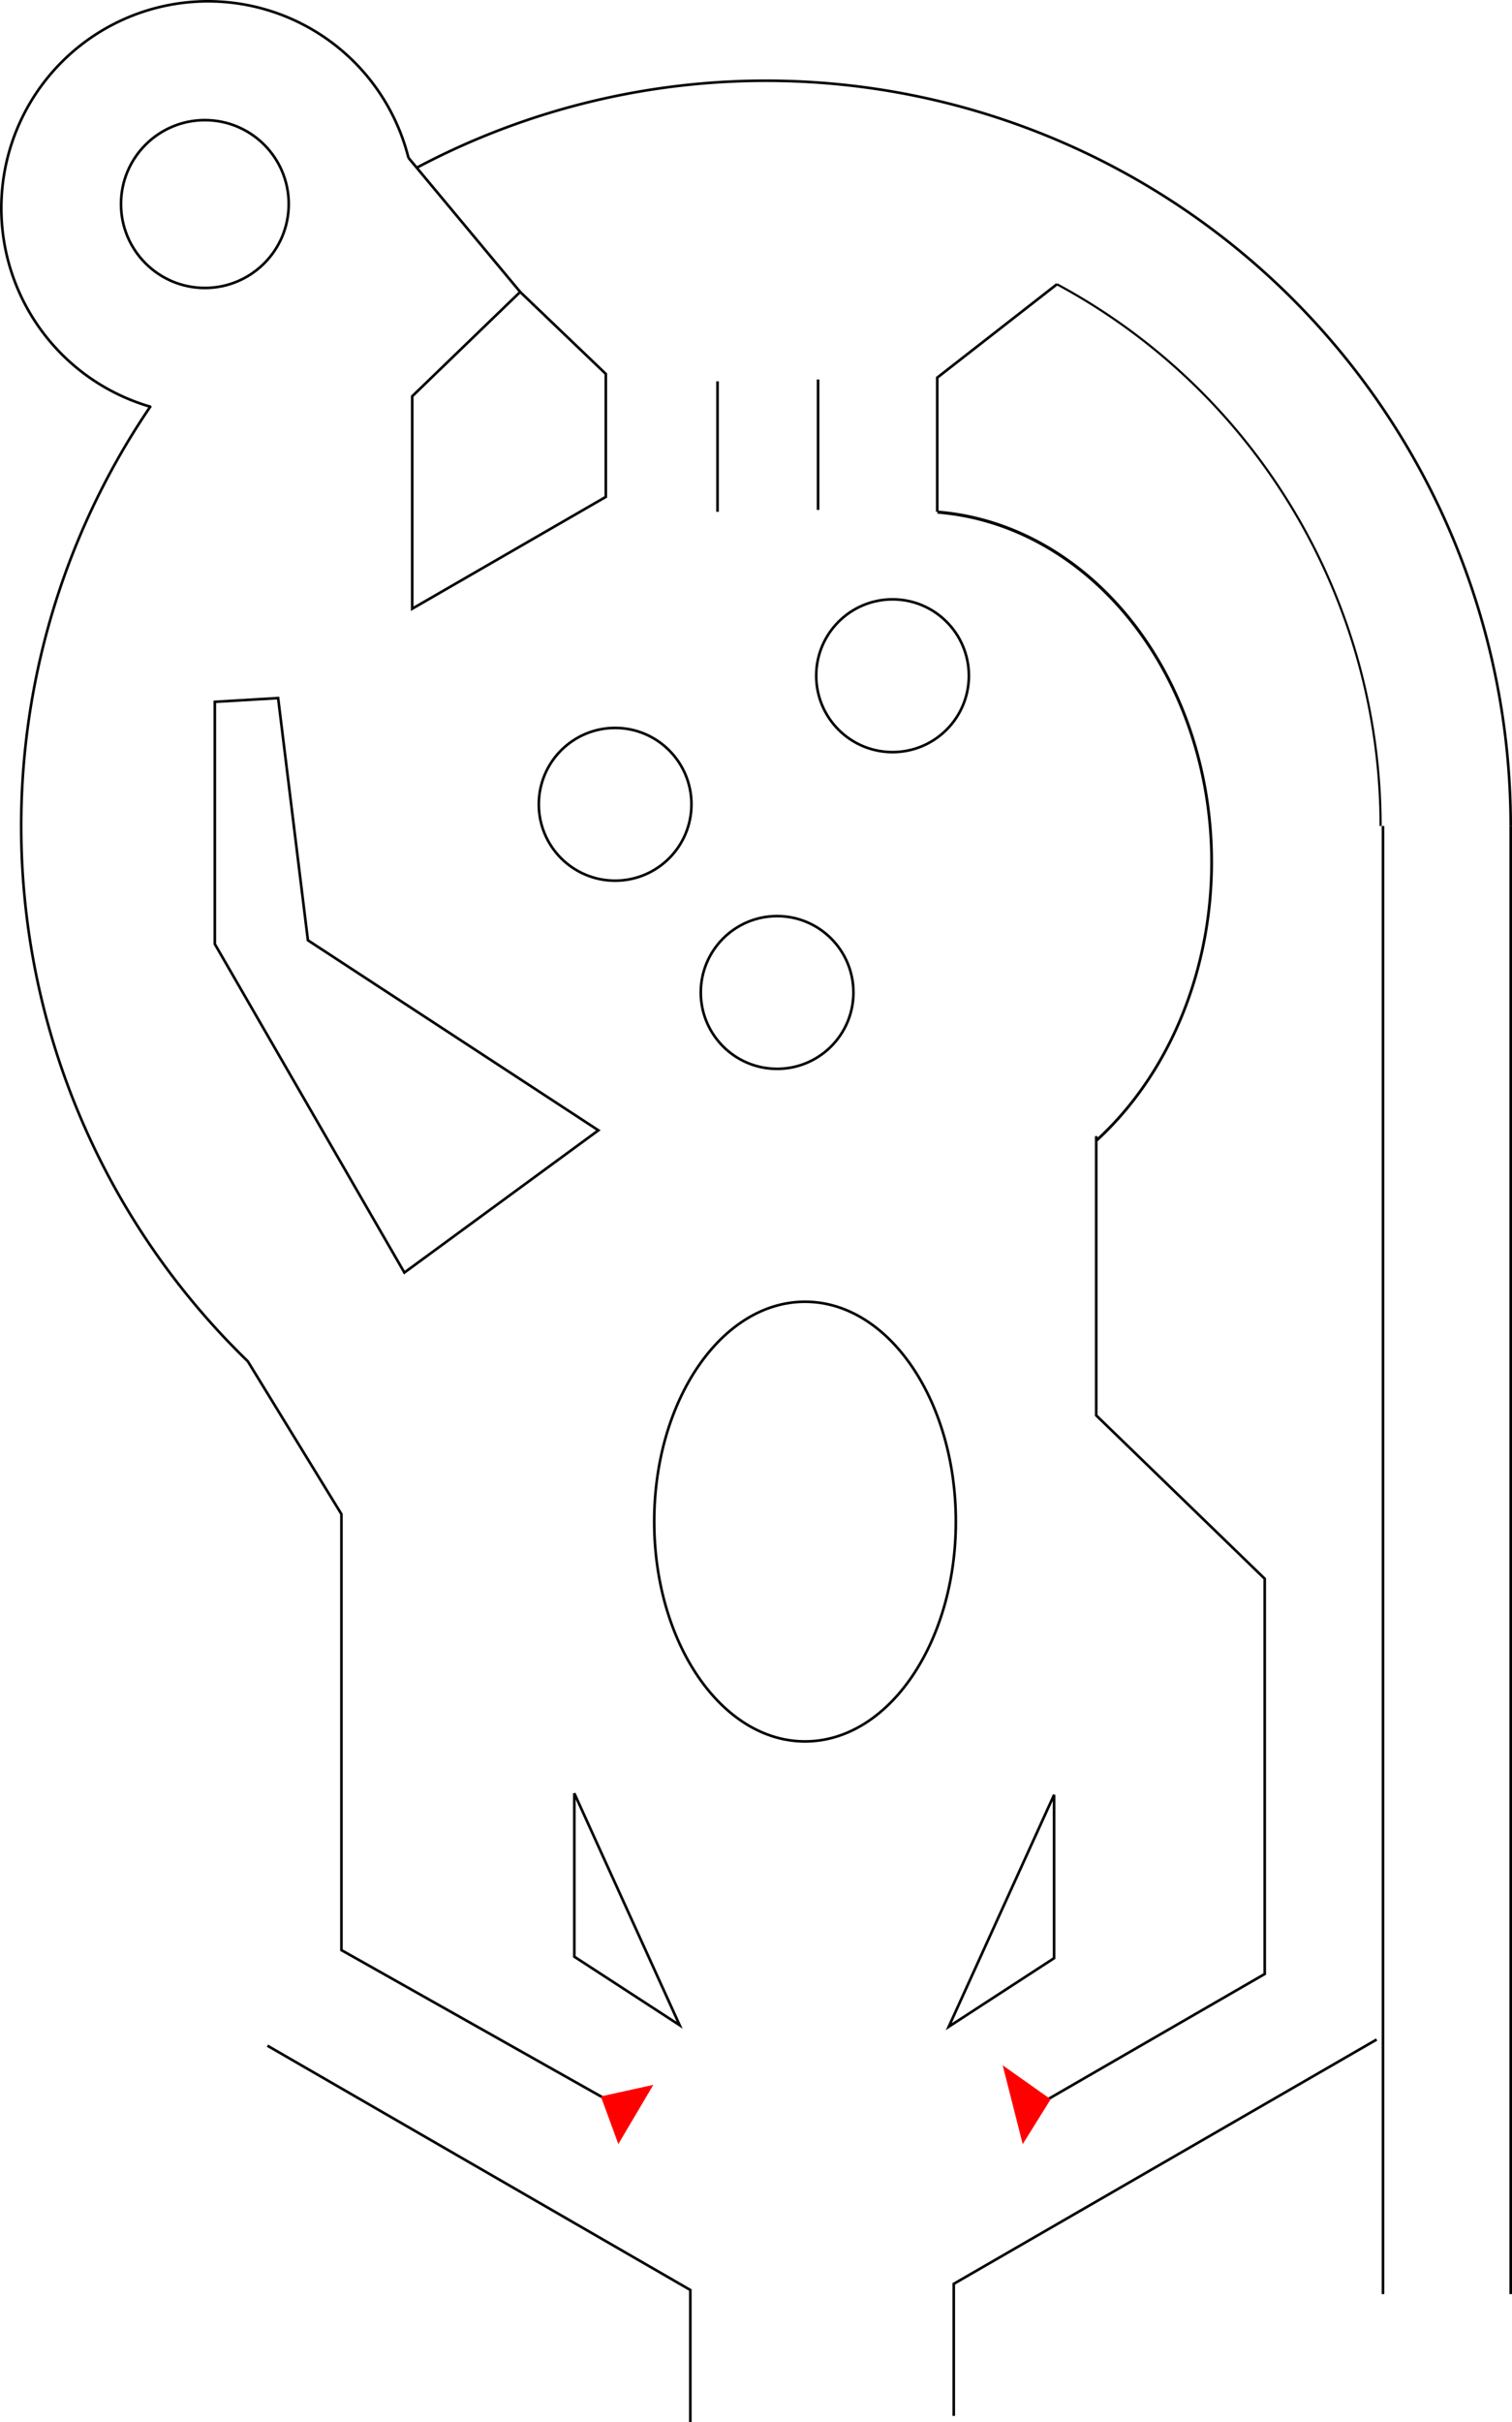 <?xml version="1.0" encoding="UTF-8" standalone="no"?>
<!-- Created with Inkscape (http://www.inkscape.org/) -->

<svg
   xmlns:dc="http://purl.org/dc/elements/1.1/"
   xmlns:cc="http://creativecommons.org/ns#"
   xmlns:rdf="http://www.w3.org/1999/02/22-rdf-syntax-ns#"
   xmlns:svg="http://www.w3.org/2000/svg"
   xmlns="http://www.w3.org/2000/svg"
   xmlns:sodipodi="http://sodipodi.sourceforge.net/DTD/sodipodi-0.dtd"
   xmlns:inkscape="http://www.inkscape.org/namespaces/inkscape"
   width="69.769mm"
   height="111.689mm"
   viewBox="0 0 65.408 104.709"
   version="1.1"
   id="svg8"
   sodipodi:docname="field.svg"
   inkscape:version="0.91 r13725">
  <defs
     id="defs2" />
  <sodipodi:namedview
     id="base"
     pagecolor="#ffffff"
     bordercolor="#666666"
     borderopacity="1.0"
     inkscape:pageopacity="0.0"
     inkscape:pageshadow="2"
     inkscape:zoom="11.313708"
     inkscape:cx="116.48864"
     inkscape:cy="55.474798"
     inkscape:document-units="mm"
     inkscape:current-layer="layer1"
     showgrid="false"
     units="mm"
     inkscape:snap-page="true"
     inkscape:snap-bbox="true"
     inkscape:bbox-paths="true"
     inkscape:bbox-nodes="true"
     inkscape:snap-bbox-edge-midpoints="true"
     inkscape:snap-bbox-midpoints="true"
     inkscape:object-paths="true"
     inkscape:snap-intersection-paths="true"
     inkscape:snap-smooth-nodes="true"
     inkscape:snap-midpoints="true"
     inkscape:snap-object-midpoints="true"
     inkscape:snap-text-baseline="true"
     inkscape:snap-center="true"
     inkscape:snap-global="true"
     inkscape:window-width="1916"
     inkscape:window-height="1148"
     inkscape:window-x="0"
     inkscape:window-y="24"
     inkscape:window-maximized="0"
     fit-margin-top="0"
     fit-margin-left="0"
     fit-margin-right="0"
     fit-margin-bottom="0" />
  <g
     inkscape:label="レイヤー 1"
     inkscape:groupmode="layer"
     id="layer1"
     transform="translate(-8.805,29.161)">
    <path
       style="fill:#c942a7;fill-opacity:0;stroke:#000000;stroke-width:0.113;stroke-miterlimit:4;stroke-dasharray:none;stroke-opacity:1"
       id="path5145"
       sodipodi:type="arc"
       sodipodi:cx="-41.938976"
       sodipodi:cy="-6.5474133"
       sodipodi:rx="32.218113"
       sodipodi:ry="32.218113"
       sodipodi:start="1.0825393"
       sodipodi:end="3.1415927"
       sodipodi:open="true"
       d="M -26.826,21.906 A 32.218,32.218 0 0 1 -58.539,21.065 32.218,32.218 0 0 1 -74.157,-6.547"
       transform="scale(-1,-1)" />
    <path
       style="fill:none;stroke:#000000;stroke-width:0.113px;stroke-linecap:butt;stroke-linejoin:miter;stroke-opacity:1"
       d="m 74.157,6.547 0,63.47"
       id="path5147"
       inkscape:connector-curvature="0" />
    <path
       style="fill:#c942a7;fill-opacity:0;stroke:#000000;stroke-width:0.093;stroke-miterlimit:4;stroke-dasharray:none;stroke-opacity:1"
       id="path5145-9"
       sodipodi:type="arc"
       sodipodi:cx="-41.938976"
       sodipodi:cy="-6.5474133"
       sodipodi:rx="26.589787"
       sodipodi:ry="26.589787"
       sodipodi:start="2.0639994"
       sodipodi:end="3.1415927"
       sodipodi:open="true"
       d="M -54.528,16.873 A 26.59,26.59 0 0 1 -68.529,-6.547"
       transform="scale(-1,-1)" />
    <path
       style="fill:none;stroke:#000000;stroke-width:0.113px;stroke-linecap:butt;stroke-linejoin:miter;stroke-opacity:1"
       d="m 68.632,6.547 0,63.47"
       id="path5147-0"
       inkscape:connector-curvature="0" />
    <path
       style="fill:none;stroke:#000000;stroke-width:0.113px;stroke-linecap:butt;stroke-linejoin:miter;stroke-opacity:1"
       d="m 54.528,-16.873 -5.179,4.038 0,5.799"
       id="path5200"
       inkscape:connector-curvature="0" />
    <path
       style="fill:#c942a7;fill-opacity:0;stroke:#000000;stroke-width:0.127;stroke-miterlimit:4;stroke-dasharray:none;stroke-opacity:1"
       id="path5202"
       sodipodi:type="arc"
       sodipodi:cx="31.810019"
       sodipodi:cy="-42.225807"
       sodipodi:rx="14.712374"
       sodipodi:ry="13.2033"
       sodipodi:start="3.6634271"
       sodipodi:end="6.0857896"
       sodipodi:open="true"
       d="m 19.056,-48.807 a 14.712,13.203 0 0 1 15.13,-6.448 14.712,13.203 0 0 1 12.05,10.441"
       transform="matrix(0.38,0.925,-0.863,0.505,0,0)" />
    <path
       style="fill:none;stroke:#000000;stroke-width:0.113px;stroke-linecap:butt;stroke-linejoin:miter;stroke-opacity:1"
       d="m 56.227,19.955 0,12.074 7.29,7.062 0,17.086 -9.498,5.484"
       id="path828"
       inkscape:connector-curvature="0" />
    <path
       style="fill:none;stroke:#000000;stroke-width:0.113px;stroke-linecap:butt;stroke-linejoin:miter;stroke-opacity:1"
       d="m 54.404,48.432 0,7.062 -4.556,2.962 z"
       id="path830"
       inkscape:connector-curvature="0" />
    <path
       style="fill:none;stroke:#000000;stroke-width:0.113px;stroke-linecap:butt;stroke-linejoin:miter;stroke-opacity:1"
       d="m 33.65,48.367 0,7.062 4.556,2.962 z"
       id="path830-1"
       inkscape:connector-curvature="0" />
    <path
       style="fill:none;stroke:#000000;stroke-width:0.113px;stroke-linecap:butt;stroke-linejoin:miter;stroke-opacity:1"
       d="m 19.525,29.691 4.05,6.607 0,18.848 11.437,6.444"
       id="path868"
       inkscape:connector-curvature="0"
       sodipodi:nodetypes="cccc" />
    <path
       style="fill:none;stroke:#000000;stroke-width:0.113px;stroke-linecap:butt;stroke-linejoin:miter;stroke-opacity:1"
       d="m 31.307,-16.54 3.705,3.544 0,5.316 -8.375,4.835 0,-9.185 z"
       id="path889"
       inkscape:connector-curvature="0" />
    <path
       style="fill:none;stroke:#000000;stroke-width:0.113px;stroke-linecap:butt;stroke-linejoin:miter;stroke-opacity:1"
       d="m 39.845,-12.674 0,5.638"
       id="path891"
       inkscape:connector-curvature="0" />
    <path
       style="fill:none;stroke:#000000;stroke-width:0.113px;stroke-linecap:butt;stroke-linejoin:miter;stroke-opacity:1"
       d="m 44.194,-12.755 0,5.638"
       id="path891-7"
       inkscape:connector-curvature="0" />
    <path
       style="fill:none;stroke:#000000;stroke-width:0.113px;stroke-linecap:butt;stroke-linejoin:miter;stroke-opacity:1"
       d="m 18.098,1.18 0,10.471 8.2,14.203 8.392,-6.149 L 22.125,11.489 20.836,1.018 Z"
       id="path908"
       inkscape:connector-curvature="0" />
    <circle
       style="fill:#c942a7;fill-opacity:0;stroke:#000000;stroke-width:0.113;stroke-miterlimit:4;stroke-dasharray:none;stroke-opacity:1"
       id="path921"
       cx="35.415"
       cy="5.61"
       r="3.302" />
    <circle
       style="fill:#c942a7;fill-opacity:0;stroke:#000000;stroke-width:0.113;stroke-miterlimit:4;stroke-dasharray:none;stroke-opacity:1"
       id="path921-5"
       cx="47.416"
       cy="0.052"
       r="3.302" />
    <circle
       style="fill:#c942a7;fill-opacity:0;stroke:#000000;stroke-width:0.113;stroke-miterlimit:4;stroke-dasharray:none;stroke-opacity:1"
       id="path921-9"
       cx="42.422"
       cy="13.745"
       r="3.302" />
    <ellipse
       style="fill:#c942a7;fill-opacity:0;stroke:#000000;stroke-width:0.113;stroke-miterlimit:4;stroke-dasharray:none;stroke-opacity:1"
       id="path944"
       cx="43.63"
       cy="36.619"
       rx="6.524"
       ry="9.504" />
    <path
       style="fill:none;stroke:#000000;stroke-width:0.113px;stroke-linecap:butt;stroke-linejoin:miter;stroke-opacity:1"
       d="m 68.358,59.011 -18.294,10.562 0,5.708"
       id="path946"
       inkscape:connector-curvature="0" />
    <path
       style="fill:none;stroke:#000000;stroke-width:0.113px;stroke-linecap:butt;stroke-linejoin:miter;stroke-opacity:1"
       d="m 20.374,59.277 18.294,10.562 0,5.708"
       id="path946-6"
       inkscape:connector-curvature="0" />
    <path
       style="fill:none;stroke:#000000;stroke-width:0.113px;stroke-linecap:butt;stroke-linejoin:miter;stroke-opacity:1"
       d="m 26.474,-22.34 4.833,5.799"
       id="path963"
       inkscape:connector-curvature="0"
       sodipodi:nodetypes="cc" />
    <path
       style="fill:#c942a7;fill-opacity:0;stroke:#000000;stroke-width:0.113;stroke-miterlimit:4;stroke-dasharray:none;stroke-opacity:1"
       id="path973"
       sodipodi:type="arc"
       sodipodi:cx="26.363943"
       sodipodi:cy="-5.3353028"
       sodipodi:rx="8.940526"
       sodipodi:ry="8.940526"
       sodipodi:start="5.4817825"
       sodipodi:end="3.3848243"
       d="M 32.584,-11.758 A 8.941,8.941 0 0 1 33.773,-0.331 8.941,8.941 0 0 1 22.73,2.833 8.941,8.941 0 0 1 17.687,-7.489"
       transform="matrix(0.5,-0.866,-0.866,-0.5,0,0)"
       sodipodi:open="true" />
    <path
       style="fill:#c942a7;fill-opacity:0;stroke:#000000;stroke-width:0.113;stroke-miterlimit:4;stroke-dasharray:none;stroke-opacity:1"
       id="path5145-2"
       sodipodi:type="arc"
       sodipodi:cx="-41.938976"
       sodipodi:cy="-6.5474133"
       sodipodi:rx="32.218113"
       sodipodi:ry="32.218113"
       sodipodi:start="5.481345"
       sodipodi:end="0.59877035"
       d="m -19.535,-29.701 a 32.218,32.218 0 0 1 4.209,41.312"
       transform="scale(-1,-1)"
       sodipodi:open="true" />
    <circle
       style="fill:#c942a7;fill-opacity:0;stroke:#000000;stroke-width:0.113;stroke-miterlimit:4;stroke-dasharray:none;stroke-opacity:1"
       id="path1010"
       cx="17.667"
       cy="-20.34"
       r="3.628" />
    <path
       style="fill:#ff0000;fill-rule:evenodd;stroke:#ff0000;stroke-width:0.265px;stroke-linecap:butt;stroke-linejoin:miter;stroke-opacity:1;fill-opacity:1"
       d="m 34.974,61.567 0.608,1.656 1.216,-2.058 z"
       id="path3432"
       inkscape:connector-curvature="0" />
    <path
       style="fill:#ff0000;fill-rule:evenodd;stroke:#ff0000;stroke-width:0.265px;stroke-linecap:butt;stroke-linejoin:miter;stroke-opacity:1;fill-opacity:1"
       d="m 54.078,61.628 -0.979,1.572 -0.702,-2.76 z"
       id="path4234"
       inkscape:connector-curvature="0" />
  </g>
</svg>
